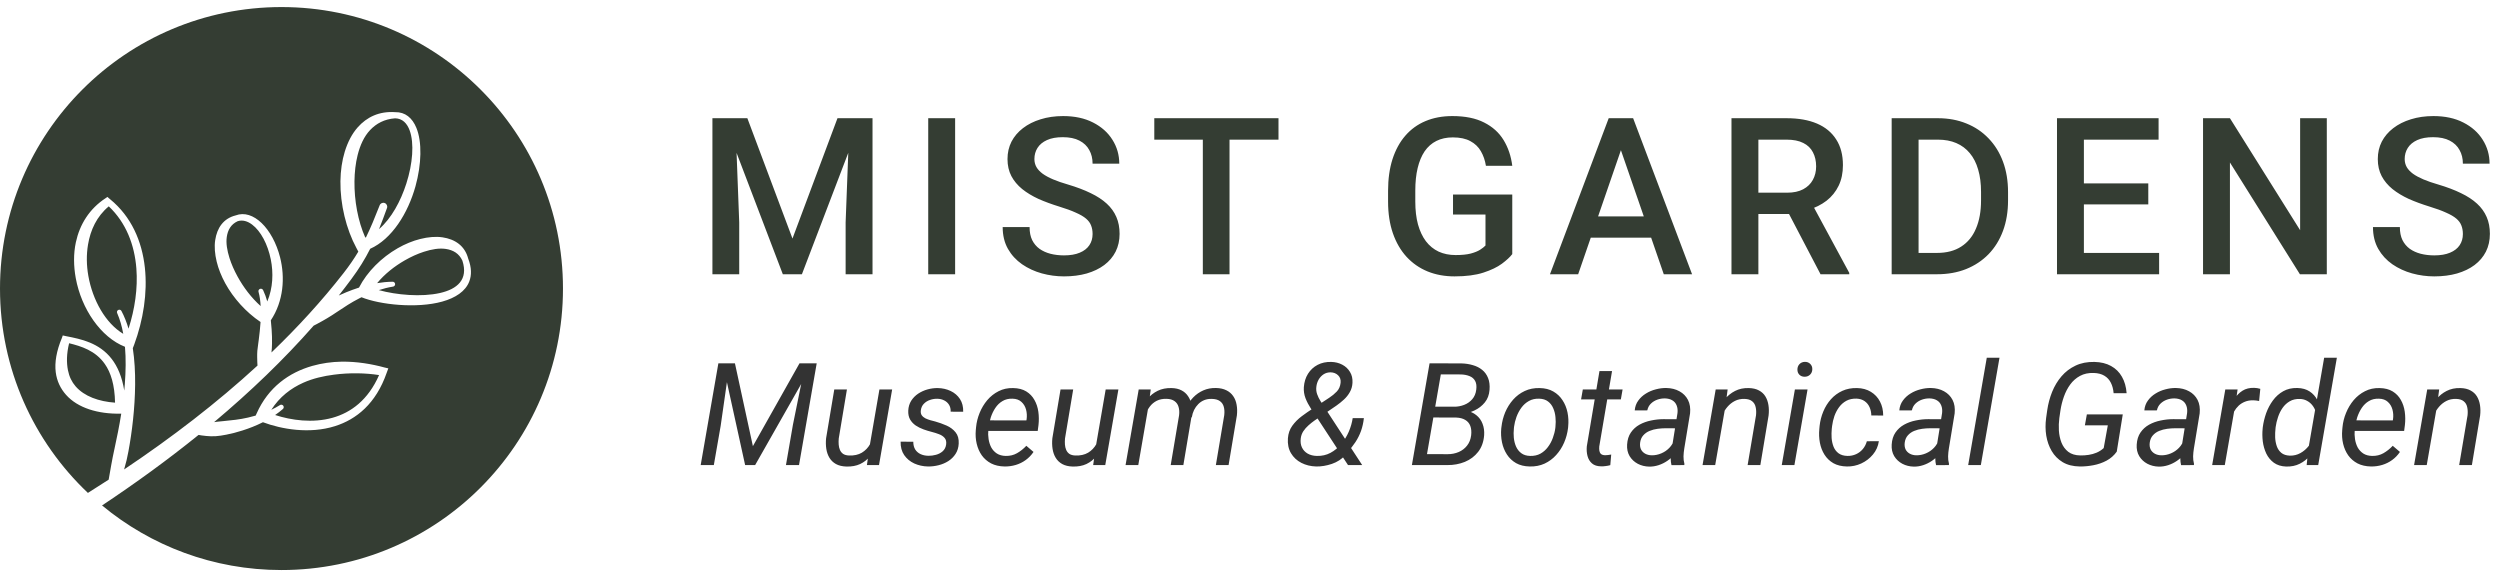 <svg width="262" height="60" viewBox="0 0 262 60" fill="none" xmlns="http://www.w3.org/2000/svg">
<path fill-rule="evenodd" clip-rule="evenodd" d="M29.5 59.74C45.792 59.74 59 46.533 59 30.241C59 13.948 45.792 0.74 29.5 0.74C13.208 0.74 0 13.948 0 30.241C0 38.674 3.539 46.281 9.212 51.657C9.943 51.199 10.668 50.736 11.388 50.267C11.46 49.863 11.546 49.373 11.643 48.816C11.694 48.531 11.748 48.23 11.812 47.915C11.861 47.662 11.917 47.402 11.976 47.132L12.001 47.019C12.244 45.908 12.499 44.66 12.707 43.352H12.619C10.29 43.395 8.155 42.766 6.921 41.377C6.358 40.744 5.959 39.953 5.841 39.004C5.716 37.989 5.91 36.793 6.489 35.41L6.579 35.154L6.972 35.24C8.475 35.532 10.399 35.921 11.709 37.62C12.312 38.401 12.786 39.464 13.022 40.931C13.044 40.706 13.063 40.48 13.081 40.254C13.182 38.923 13.206 37.594 13.097 36.344C10.563 35.345 8.53 32.38 7.939 29.145C7.711 27.893 7.69 26.6 7.951 25.389C8.347 23.541 9.358 21.881 11.073 20.766L11.252 20.638L11.535 20.876C13.762 22.694 14.88 25.269 15.183 28.056C15.469 30.706 15.009 33.548 14.066 36.108L13.918 36.491C14.103 37.708 14.174 39.001 14.162 40.301C14.14 42.777 13.837 45.276 13.457 47.314C13.399 47.633 13.335 47.94 13.266 48.233C13.189 48.553 13.107 48.857 13.023 49.141L13.005 49.2C18.021 45.84 22.74 42.217 26.985 38.314C26.974 38.156 26.956 37.849 26.952 37.428C26.95 37.228 26.95 37.007 26.969 36.764C26.987 36.55 27.019 36.324 27.053 36.087L27.053 36.086L27.053 36.086L27.053 36.086L27.053 36.086L27.053 36.086L27.053 36.086L27.053 36.085L27.053 36.085L27.053 36.085L27.053 36.084L27.053 36.084L27.053 36.084C27.075 35.932 27.097 35.775 27.117 35.614C27.19 35.024 27.266 34.39 27.306 33.746C25.767 32.711 24.46 31.246 23.609 29.694C23.194 28.938 22.887 28.161 22.707 27.416C22.514 26.613 22.45 25.846 22.552 25.172C22.744 23.877 23.42 22.894 24.697 22.574C25.604 22.228 26.57 22.565 27.412 23.37C28.258 24.178 28.973 25.477 29.353 26.969C29.886 29.074 29.725 31.545 28.382 33.57C28.418 33.884 28.446 34.2 28.466 34.512C28.502 35.032 28.519 35.538 28.507 36.009C28.499 36.341 28.488 36.653 28.451 36.937C31.204 34.294 33.737 31.525 36 28.625C36.608 27.847 37.108 27.119 37.552 26.37L37.354 25.994C36.283 24.012 35.645 21.421 35.677 18.988C35.692 17.893 35.842 16.83 36.137 15.875C36.443 14.893 36.888 14.017 37.494 13.337C38.443 12.27 39.737 11.64 41.41 11.754C42.475 11.731 43.211 12.362 43.637 13.399C44.242 14.866 44.182 17.217 43.544 19.517C42.756 22.352 41.067 25.061 38.796 26.072C38.252 27.152 37.634 28.152 36.821 29.249C36.392 29.827 35.953 30.401 35.504 30.97C35.756 30.853 36.017 30.739 36.286 30.628C36.715 30.452 37.163 30.286 37.624 30.14C38.481 28.468 39.989 26.984 41.669 26.02C42.442 25.576 43.251 25.243 44.035 25.047C44.862 24.839 45.663 24.768 46.373 24.872C47.69 25.067 48.714 25.76 49.066 27.098C49.435 28.052 49.429 28.844 49.182 29.492C48.787 30.534 47.724 31.223 46.345 31.607C43.674 32.352 39.803 31.932 37.888 31.152L37.887 31.151C37.806 31.191 37.725 31.231 37.645 31.272C36.808 31.696 36.059 32.196 35.394 32.641L35.394 32.641C35.181 32.783 34.977 32.92 34.781 33.046C34.431 33.273 34.106 33.458 33.827 33.617L33.813 33.625C33.331 33.898 32.993 34.069 32.87 34.131C29.743 37.688 26.233 41.056 22.438 44.239C22.555 44.222 22.678 44.206 22.806 44.192C23.012 44.169 23.229 44.148 23.455 44.127C24.229 44.053 25.104 43.969 25.997 43.761C26.262 43.7 26.528 43.631 26.793 43.554L26.896 43.331C28.112 40.589 30.283 39.045 32.728 38.347C33.724 38.064 34.764 37.92 35.797 37.903C37.396 37.879 38.964 38.147 40.323 38.519L40.696 38.605L40.529 39.058C39.397 42.322 37.336 43.954 35.112 44.658C32.433 45.506 29.489 44.976 27.555 44.249C26.849 44.606 26.118 44.89 25.405 45.117C24.823 45.302 24.26 45.45 23.729 45.551C23.322 45.629 22.939 45.695 22.587 45.715C22.222 45.734 21.898 45.715 21.623 45.691C21.247 45.657 20.969 45.611 20.809 45.579C17.604 48.169 14.214 50.632 10.695 52.971C15.8 57.199 22.353 59.74 29.5 59.74ZM13.47 34.442C14.131 32.397 14.454 30.214 14.292 28.138C14.099 25.668 13.223 23.352 11.4 21.625C10.131 22.68 9.48 24.109 9.225 25.63C9.046 26.697 9.064 27.815 9.257 28.908C9.705 31.451 11.056 33.873 12.918 34.987C12.777 34.209 12.569 33.478 12.28 32.814C12.22 32.691 12.272 32.541 12.396 32.481C12.521 32.421 12.671 32.474 12.731 32.597C13.029 33.162 13.273 33.781 13.47 34.442ZM27.583 30.424C27.753 30.783 27.894 31.178 28.011 31.595C28.611 30.175 28.662 28.595 28.38 27.19C28.06 25.597 27.326 24.214 26.422 23.536C25.945 23.179 25.427 23.018 24.908 23.182C24.197 23.508 23.871 24.107 23.766 24.835C23.673 25.488 23.798 26.239 24.051 27.044C24.251 27.676 24.539 28.333 24.899 28.987C25.508 30.094 26.325 31.191 27.317 32.076C27.288 31.555 27.223 31.058 27.098 30.605C27.049 30.473 27.117 30.323 27.25 30.272C27.384 30.224 27.532 30.291 27.583 30.424ZM29.632 42.876C29.377 43.097 29.109 43.303 28.832 43.494C30.523 44.044 32.758 44.367 34.852 43.782C36.782 43.241 38.581 41.922 39.728 39.307C38.279 39.082 36.634 39.054 35.011 39.264C33.909 39.406 32.812 39.653 31.797 40.104C30.48 40.69 29.298 41.592 28.433 42.947C28.739 42.803 29.036 42.642 29.323 42.461C29.437 42.376 29.6 42.401 29.684 42.515C29.77 42.629 29.746 42.79 29.632 42.876ZM39.696 30.404C41.55 30.914 44.161 31.148 46.116 30.706C47.894 30.302 49.111 29.312 48.458 27.315C48.11 26.557 47.481 26.203 46.726 26.089C46.038 25.984 45.248 26.117 44.417 26.387C43.752 26.6 43.071 26.911 42.403 27.296C41.333 27.912 40.305 28.722 39.524 29.673C40.055 29.584 40.593 29.532 41.13 29.526C41.272 29.514 41.398 29.619 41.409 29.761C41.42 29.904 41.315 30.029 41.173 30.04C40.672 30.12 40.178 30.246 39.696 30.404ZM40.555 21.807C40.263 22.617 39.992 23.343 39.72 24.013C41.021 22.888 41.996 21.075 42.586 19.231C43.248 17.161 43.426 15.029 42.934 13.672C42.658 12.918 42.174 12.416 41.41 12.399C40.283 12.48 39.437 12.944 38.788 13.629C38.15 14.303 37.741 15.216 37.479 16.253C37.264 17.107 37.161 18.041 37.148 19.007C37.126 21.019 37.508 23.158 38.281 24.897L38.321 24.881L38.36 24.865C38.836 23.89 39.281 22.816 39.788 21.518C39.867 21.305 40.104 21.198 40.316 21.277C40.529 21.358 40.636 21.595 40.555 21.807ZM7.243 35.971C6.97 37.078 6.966 38.01 7.121 38.8C7.254 39.474 7.526 40.033 7.926 40.492C8.84 41.54 10.352 42.077 12.057 42.199C12.023 40.329 11.615 39.047 10.988 38.15C10 36.735 8.503 36.284 7.243 35.971Z" fill="#343D33"/>
<g clip-path="url(#clip0_1206_1867)">
<path d="M75.808 12.389H78.323L83.051 25.001L87.768 12.389H90.284L84.04 28.741H82.04L75.808 12.389ZM74.662 12.389H77.054L77.47 23.305V28.741H74.662V12.389ZM89.037 12.389H91.44V28.741H88.622V23.305L89.037 12.389ZM100.097 12.389V28.741H97.278V12.389H100.097ZM114.503 24.529C114.503 24.192 114.451 23.893 114.346 23.631C114.249 23.369 114.073 23.129 113.818 22.912C113.564 22.695 113.204 22.485 112.74 22.283C112.283 22.073 111.699 21.86 110.988 21.643C110.21 21.403 109.491 21.137 108.832 20.846C108.181 20.546 107.612 20.202 107.125 19.812C106.638 19.415 106.26 18.962 105.991 18.453C105.721 17.937 105.586 17.342 105.586 16.668C105.586 16.001 105.725 15.395 106.002 14.848C106.286 14.302 106.687 13.83 107.204 13.433C107.728 13.029 108.345 12.718 109.057 12.501C109.768 12.277 110.554 12.164 111.415 12.164C112.628 12.164 113.672 12.389 114.548 12.838C115.432 13.287 116.109 13.89 116.581 14.646C117.06 15.402 117.3 16.237 117.3 17.151H114.503C114.503 16.612 114.387 16.136 114.155 15.724C113.931 15.305 113.586 14.976 113.122 14.736C112.665 14.496 112.085 14.377 111.381 14.377C110.715 14.377 110.161 14.478 109.719 14.68C109.277 14.882 108.948 15.155 108.731 15.5C108.514 15.844 108.405 16.233 108.405 16.668C108.405 16.975 108.476 17.256 108.619 17.51C108.761 17.757 108.978 17.989 109.27 18.206C109.562 18.416 109.929 18.614 110.371 18.802C110.812 18.989 111.333 19.168 111.932 19.341C112.837 19.61 113.627 19.91 114.301 20.239C114.975 20.561 115.537 20.928 115.986 21.34C116.435 21.751 116.772 22.219 116.996 22.743C117.221 23.26 117.333 23.848 117.333 24.507C117.333 25.195 117.195 25.817 116.918 26.371C116.641 26.917 116.244 27.385 115.727 27.775C115.218 28.157 114.604 28.452 113.886 28.662C113.174 28.864 112.381 28.965 111.505 28.965C110.719 28.965 109.944 28.86 109.18 28.651C108.424 28.441 107.735 28.123 107.114 27.696C106.492 27.262 105.998 26.723 105.631 26.079C105.264 25.427 105.081 24.668 105.081 23.799H107.9C107.9 24.331 107.99 24.784 108.169 25.158C108.357 25.532 108.615 25.839 108.944 26.079C109.274 26.311 109.656 26.483 110.09 26.596C110.531 26.708 111.003 26.764 111.505 26.764C112.164 26.764 112.714 26.67 113.156 26.483C113.605 26.296 113.942 26.034 114.166 25.697C114.391 25.36 114.503 24.971 114.503 24.529ZM128.854 12.389V28.741H126.057V12.389H128.854ZM133.986 12.389V14.635H120.97V12.389H133.986ZM158.486 20.385V26.629C158.254 26.936 157.891 27.273 157.397 27.64C156.91 27.999 156.263 28.31 155.454 28.572C154.646 28.834 153.639 28.965 152.433 28.965C151.407 28.965 150.468 28.793 149.614 28.448C148.761 28.097 148.023 27.584 147.402 26.91C146.788 26.236 146.312 25.416 145.976 24.45C145.639 23.477 145.47 22.369 145.47 21.126V19.992C145.47 18.757 145.624 17.656 145.931 16.69C146.245 15.717 146.694 14.893 147.278 14.22C147.862 13.546 148.566 13.037 149.39 12.692C150.221 12.34 151.16 12.164 152.208 12.164C153.549 12.164 154.657 12.389 155.533 12.838C156.416 13.28 157.097 13.894 157.577 14.68C158.056 15.466 158.359 16.364 158.486 17.375H155.724C155.634 16.806 155.458 16.297 155.196 15.848C154.941 15.399 154.574 15.047 154.095 14.792C153.624 14.53 153.01 14.399 152.253 14.399C151.602 14.399 151.029 14.523 150.535 14.77C150.041 15.017 149.629 15.38 149.3 15.859C148.978 16.338 148.735 16.922 148.57 17.611C148.405 18.3 148.323 19.086 148.323 19.97V21.126C148.323 22.025 148.416 22.822 148.604 23.518C148.798 24.215 149.075 24.802 149.435 25.282C149.801 25.761 150.247 26.124 150.771 26.371C151.295 26.61 151.887 26.73 152.545 26.73C153.189 26.73 153.717 26.678 154.129 26.573C154.541 26.461 154.866 26.33 155.106 26.18C155.353 26.023 155.544 25.873 155.679 25.731V22.485H152.276V20.385H158.486ZM170.276 14.568L165.391 28.741H162.437L168.592 12.389H170.478L170.276 14.568ZM174.364 28.741L169.467 14.568L169.254 12.389H171.152L177.329 28.741H174.364ZM174.128 22.676V24.911H165.234V22.676H174.128ZM181.459 12.389H187.243C188.486 12.389 189.545 12.576 190.421 12.95C191.297 13.325 191.967 13.879 192.432 14.613C192.903 15.339 193.139 16.237 193.139 17.308C193.139 18.124 192.989 18.843 192.69 19.464C192.39 20.085 191.967 20.61 191.421 21.036C190.874 21.456 190.223 21.781 189.467 22.013L188.613 22.429H183.413L183.391 20.194H187.288C187.962 20.194 188.523 20.074 188.973 19.835C189.422 19.595 189.759 19.269 189.983 18.858C190.215 18.438 190.331 17.967 190.331 17.443C190.331 16.874 190.219 16.38 189.995 15.96C189.777 15.533 189.44 15.208 188.984 14.983C188.527 14.751 187.947 14.635 187.243 14.635H184.278V28.741H181.459V12.389ZM190.792 28.741L186.951 21.396L189.905 21.384L193.802 28.595V28.741H190.792ZM202.997 28.741H199.504L199.527 26.506H202.997C204.008 26.506 204.854 26.285 205.535 25.843C206.224 25.401 206.741 24.769 207.085 23.945C207.437 23.122 207.613 22.141 207.613 21.003V20.116C207.613 19.232 207.512 18.45 207.31 17.768C207.115 17.087 206.823 16.514 206.434 16.05C206.052 15.586 205.58 15.234 205.019 14.994C204.465 14.755 203.824 14.635 203.098 14.635H199.437V12.389H203.098C204.184 12.389 205.176 12.572 206.074 12.939C206.973 13.299 207.748 13.819 208.399 14.5C209.058 15.182 209.563 15.998 209.915 16.948C210.267 17.899 210.443 18.962 210.443 20.138V21.003C210.443 22.178 210.267 23.241 209.915 24.192C209.563 25.143 209.058 25.959 208.399 26.64C207.74 27.314 206.954 27.835 206.041 28.201C205.135 28.561 204.12 28.741 202.997 28.741ZM201.066 12.389V28.741H198.247V12.389H201.066ZM226.276 26.506V28.741H217.595V26.506H226.276ZM218.392 12.389V28.741H215.573V12.389H218.392ZM225.141 19.217V21.418H217.595V19.217H225.141ZM226.22 12.389V14.635H217.595V12.389H226.22ZM243.849 12.389V28.741H241.03L233.697 17.027V28.741H230.878V12.389H233.697L241.053 24.125V12.389H243.849ZM258.11 24.529C258.11 24.192 258.057 23.893 257.952 23.631C257.855 23.369 257.679 23.129 257.425 22.912C257.17 22.695 256.811 22.485 256.346 22.283C255.89 22.073 255.306 21.86 254.594 21.643C253.816 21.403 253.097 21.137 252.438 20.846C251.787 20.546 251.218 20.202 250.731 19.812C250.245 19.415 249.866 18.962 249.597 18.453C249.327 17.937 249.193 17.342 249.193 16.668C249.193 16.001 249.331 15.395 249.608 14.848C249.893 14.302 250.293 13.83 250.81 13.433C251.334 13.029 251.952 12.718 252.663 12.501C253.374 12.277 254.16 12.164 255.021 12.164C256.234 12.164 257.279 12.389 258.154 12.838C259.038 13.287 259.716 13.89 260.187 14.646C260.666 15.402 260.906 16.237 260.906 17.151H258.11C258.11 16.612 257.994 16.136 257.761 15.724C257.537 15.305 257.192 14.976 256.728 14.736C256.272 14.496 255.691 14.377 254.988 14.377C254.321 14.377 253.767 14.478 253.325 14.68C252.884 14.882 252.554 15.155 252.337 15.5C252.12 15.844 252.011 16.233 252.011 16.668C252.011 16.975 252.083 17.256 252.225 17.51C252.367 17.757 252.584 17.989 252.876 18.206C253.168 18.416 253.535 18.614 253.977 18.802C254.418 18.989 254.939 19.168 255.538 19.341C256.444 19.61 257.234 19.91 257.907 20.239C258.581 20.561 259.143 20.928 259.592 21.34C260.041 21.751 260.378 22.219 260.603 22.743C260.827 23.26 260.94 23.848 260.94 24.507C260.94 25.195 260.801 25.817 260.524 26.371C260.247 26.917 259.85 27.385 259.334 27.775C258.825 28.157 258.211 28.452 257.492 28.662C256.781 28.864 255.987 28.965 255.111 28.965C254.325 28.965 253.55 28.86 252.786 28.651C252.03 28.441 251.341 28.123 250.72 27.696C250.099 27.262 249.604 26.723 249.238 26.079C248.871 25.427 248.687 24.668 248.687 23.799H251.506C251.506 24.331 251.596 24.784 251.776 25.158C251.963 25.532 252.221 25.839 252.55 26.079C252.88 26.311 253.262 26.483 253.696 26.596C254.138 26.708 254.609 26.764 255.111 26.764C255.77 26.764 256.32 26.67 256.762 26.483C257.211 26.296 257.548 26.034 257.773 25.697C257.997 25.36 258.11 24.971 258.11 24.529Z" fill="#343D33"/>
<path d="M75.747 38.076H77.021L78.903 46.756L83.789 38.076H85.195L79.138 48.74H78.09L75.747 38.076ZM75.285 38.076H76.464L75.527 44.624L74.809 48.74H73.432L75.285 38.076ZM84.404 38.076H85.59L83.737 48.74H82.368L83.1 44.507L84.404 38.076ZM91.124 46.836L92.164 40.816H93.497L92.12 48.74H90.853L91.124 46.836ZM91.622 45.239L92.164 45.218C92.1 45.716 91.988 46.189 91.827 46.638C91.666 47.083 91.446 47.478 91.168 47.825C90.894 48.167 90.552 48.435 90.142 48.631C89.737 48.821 89.256 48.909 88.699 48.894C88.265 48.88 87.901 48.792 87.608 48.631C87.32 48.469 87.093 48.252 86.927 47.979C86.761 47.705 86.651 47.393 86.597 47.041C86.544 46.69 86.536 46.319 86.575 45.928L87.432 40.816H88.758L87.901 45.95C87.881 46.165 87.879 46.377 87.894 46.587C87.908 46.792 87.952 46.98 88.025 47.151C88.099 47.322 88.211 47.461 88.362 47.569C88.519 47.671 88.724 47.727 88.978 47.737C89.505 47.757 89.952 47.659 90.318 47.444C90.684 47.224 90.975 46.922 91.19 46.536C91.404 46.15 91.548 45.718 91.622 45.239ZM99.154 46.594C99.198 46.292 99.142 46.055 98.986 45.884C98.835 45.713 98.635 45.584 98.385 45.496C98.141 45.403 97.902 45.327 97.668 45.269C97.375 45.196 97.079 45.105 96.781 44.998C96.484 44.89 96.21 44.754 95.961 44.588C95.717 44.417 95.522 44.207 95.375 43.958C95.234 43.704 95.17 43.396 95.185 43.035C95.204 42.644 95.307 42.3 95.492 42.002C95.683 41.704 95.927 41.455 96.225 41.255C96.528 41.055 96.857 40.906 97.214 40.808C97.57 40.711 97.924 40.664 98.276 40.669C98.774 40.679 99.225 40.782 99.631 40.977C100.041 41.172 100.365 41.453 100.605 41.819C100.844 42.185 100.956 42.63 100.942 43.152L99.631 43.145C99.64 42.867 99.584 42.627 99.462 42.427C99.34 42.227 99.172 42.073 98.957 41.966C98.742 41.853 98.498 41.795 98.224 41.79C97.966 41.785 97.712 41.826 97.463 41.914C97.214 41.997 97.001 42.129 96.825 42.31C96.65 42.486 96.542 42.715 96.503 42.998C96.474 43.208 96.506 43.382 96.598 43.518C96.691 43.65 96.818 43.758 96.979 43.841C97.145 43.919 97.319 43.985 97.499 44.038C97.685 44.087 97.853 44.131 98.005 44.17C98.405 44.282 98.8 44.424 99.191 44.595C99.582 44.766 99.899 45.003 100.143 45.305C100.387 45.603 100.497 45.996 100.473 46.485C100.453 46.9 100.343 47.261 100.143 47.569C99.948 47.871 99.694 48.123 99.382 48.323C99.074 48.518 98.735 48.662 98.364 48.755C97.992 48.848 97.621 48.892 97.25 48.887C96.737 48.877 96.259 48.772 95.815 48.572C95.375 48.367 95.024 48.074 94.76 47.693C94.496 47.307 94.372 46.839 94.386 46.287L95.712 46.294C95.712 46.612 95.778 46.88 95.91 47.1C96.047 47.315 96.235 47.478 96.474 47.591C96.713 47.703 96.987 47.761 97.294 47.766C97.553 47.771 97.817 47.737 98.085 47.664C98.359 47.591 98.593 47.468 98.788 47.298C98.989 47.122 99.111 46.888 99.154 46.594ZM105.281 48.887C104.739 48.877 104.268 48.77 103.867 48.565C103.472 48.355 103.147 48.074 102.893 47.722C102.644 47.366 102.466 46.961 102.359 46.507C102.251 46.053 102.22 45.576 102.263 45.078L102.293 44.763C102.342 44.256 102.466 43.758 102.666 43.269C102.867 42.776 103.133 42.332 103.465 41.936C103.802 41.541 104.197 41.228 104.651 40.999C105.11 40.764 105.618 40.654 106.175 40.669C106.726 40.679 107.185 40.796 107.552 41.021C107.918 41.245 108.203 41.543 108.408 41.914C108.618 42.281 108.755 42.693 108.819 43.152C108.882 43.606 108.887 44.072 108.833 44.551L108.753 45.159H103.003L103.179 44.053L107.566 44.06L107.588 43.943C107.637 43.592 107.617 43.252 107.53 42.925C107.442 42.598 107.281 42.329 107.046 42.119C106.817 41.904 106.507 41.792 106.116 41.782C105.711 41.768 105.359 41.851 105.061 42.032C104.763 42.207 104.514 42.447 104.314 42.749C104.114 43.047 103.955 43.374 103.838 43.731C103.726 44.082 103.648 44.426 103.604 44.763L103.575 45.071C103.545 45.383 103.555 45.699 103.604 46.016C103.653 46.333 103.745 46.624 103.882 46.888C104.024 47.146 104.219 47.359 104.468 47.525C104.717 47.686 105.025 47.771 105.391 47.781C105.835 47.791 106.233 47.696 106.585 47.495C106.941 47.29 107.266 47.032 107.559 46.719L108.313 47.364C108.084 47.7 107.81 47.984 107.493 48.213C107.176 48.443 106.829 48.614 106.453 48.726C106.077 48.838 105.686 48.892 105.281 48.887ZM114.835 46.836L115.875 40.816H117.208L115.831 48.74H114.564L114.835 46.836ZM115.333 45.239L115.875 45.218C115.812 45.716 115.7 46.189 115.538 46.638C115.377 47.083 115.158 47.478 114.879 47.825C114.606 48.167 114.264 48.435 113.854 48.631C113.449 48.821 112.968 48.909 112.411 48.894C111.976 48.88 111.613 48.792 111.32 48.631C111.032 48.469 110.805 48.252 110.639 47.979C110.473 47.705 110.363 47.393 110.309 47.041C110.255 46.69 110.248 46.319 110.287 45.928L111.144 40.816H112.47L111.613 45.95C111.593 46.165 111.591 46.377 111.605 46.587C111.62 46.792 111.664 46.98 111.737 47.151C111.81 47.322 111.923 47.461 112.074 47.569C112.23 47.671 112.435 47.727 112.689 47.737C113.217 47.757 113.663 47.659 114.03 47.444C114.396 47.224 114.686 46.922 114.901 46.536C115.116 46.15 115.26 45.718 115.333 45.239ZM120.376 42.471L119.292 48.74H117.959L119.336 40.816H120.596L120.376 42.471ZM119.783 44.478L119.182 44.463C119.25 43.97 119.373 43.494 119.548 43.035C119.724 42.576 119.958 42.166 120.251 41.804C120.549 41.443 120.908 41.16 121.328 40.955C121.748 40.75 122.234 40.654 122.786 40.669C123.196 40.679 123.542 40.76 123.826 40.911C124.109 41.057 124.336 41.26 124.507 41.519C124.683 41.773 124.8 42.066 124.858 42.398C124.922 42.73 124.937 43.084 124.902 43.46L124.016 48.74H122.69L123.569 43.518C123.608 43.186 123.589 42.893 123.511 42.639C123.438 42.386 123.298 42.185 123.093 42.039C122.888 41.888 122.61 41.807 122.258 41.797C121.863 41.787 121.519 41.856 121.226 42.002C120.938 42.149 120.696 42.351 120.5 42.61C120.31 42.864 120.156 43.154 120.039 43.482C119.922 43.804 119.836 44.136 119.783 44.478ZM124.902 43.731L123.95 44.009C124.009 43.555 124.131 43.125 124.316 42.72C124.507 42.315 124.753 41.956 125.056 41.643C125.359 41.331 125.71 41.087 126.111 40.911C126.511 40.735 126.953 40.652 127.437 40.662C127.866 40.672 128.23 40.752 128.528 40.904C128.826 41.05 129.062 41.253 129.238 41.511C129.419 41.77 129.539 42.073 129.597 42.42C129.661 42.761 129.67 43.133 129.626 43.533L128.755 48.74H127.422L128.301 43.511C128.34 43.174 128.323 42.879 128.25 42.625C128.181 42.371 128.044 42.173 127.839 42.032C127.634 41.885 127.351 41.809 126.99 41.804C126.702 41.795 126.438 41.839 126.199 41.936C125.959 42.034 125.752 42.173 125.576 42.354C125.4 42.529 125.254 42.735 125.137 42.969C125.024 43.203 124.946 43.457 124.902 43.731ZM137.573 42.822L139.301 41.687C139.599 41.492 139.863 41.275 140.092 41.035C140.322 40.796 140.456 40.489 140.495 40.112C140.529 39.79 140.442 39.529 140.232 39.329C140.022 39.129 139.758 39.026 139.441 39.021C139.162 39.021 138.916 39.092 138.701 39.234C138.491 39.375 138.32 39.561 138.188 39.79C138.061 40.02 137.983 40.266 137.954 40.53C137.92 40.794 137.946 41.053 138.034 41.306C138.122 41.555 138.239 41.797 138.386 42.032C138.532 42.261 138.674 42.481 138.811 42.691L142.758 48.74H141.272L138.034 43.789C137.82 43.472 137.6 43.145 137.375 42.808C137.151 42.466 136.965 42.11 136.819 41.739C136.677 41.367 136.618 40.979 136.643 40.574C136.682 40.042 136.826 39.575 137.075 39.175C137.329 38.77 137.666 38.457 138.086 38.237C138.506 38.018 138.984 37.915 139.521 37.93C139.936 37.94 140.317 38.035 140.664 38.216C141.01 38.396 141.281 38.65 141.477 38.977C141.677 39.3 141.765 39.68 141.74 40.12C141.721 40.481 141.628 40.806 141.462 41.094C141.301 41.382 141.096 41.641 140.847 41.87C140.598 42.1 140.334 42.312 140.056 42.508L137.749 44.082C137.539 44.229 137.331 44.395 137.126 44.58C136.921 44.761 136.743 44.964 136.592 45.188C136.445 45.413 136.355 45.659 136.321 45.928C136.272 46.299 136.313 46.621 136.445 46.895C136.577 47.168 136.777 47.383 137.046 47.539C137.314 47.691 137.632 47.771 137.998 47.781C138.525 47.796 139.004 47.688 139.433 47.459C139.868 47.224 140.246 46.912 140.569 46.521C140.896 46.126 141.159 45.694 141.36 45.225C141.56 44.751 141.694 44.282 141.762 43.819H142.934C142.881 44.307 142.78 44.756 142.634 45.166C142.487 45.572 142.295 45.957 142.055 46.324C141.816 46.685 141.535 47.044 141.213 47.4C141.169 47.449 141.128 47.503 141.089 47.561C141.054 47.615 141.015 47.666 140.971 47.715C140.61 48.12 140.146 48.421 139.58 48.616C139.018 48.806 138.471 48.897 137.939 48.887C137.363 48.872 136.843 48.745 136.379 48.506C135.915 48.267 135.554 47.93 135.295 47.495C135.036 47.056 134.929 46.533 134.973 45.928C135.012 45.425 135.166 44.988 135.434 44.617C135.708 44.241 136.037 43.909 136.423 43.621C136.809 43.333 137.192 43.067 137.573 42.822ZM152.602 43.753H149.899L150.082 42.617L152.39 42.625C152.766 42.625 153.12 42.559 153.452 42.427C153.788 42.295 154.069 42.097 154.294 41.834C154.523 41.57 154.662 41.238 154.711 40.838C154.76 40.457 154.721 40.152 154.594 39.922C154.467 39.688 154.272 39.519 154.008 39.417C153.749 39.309 153.444 39.251 153.093 39.241L150.998 39.234L149.35 48.74H147.966L149.819 38.076L153.122 38.084C153.566 38.093 153.976 38.154 154.352 38.267C154.733 38.374 155.06 38.54 155.334 38.765C155.607 38.985 155.812 39.268 155.949 39.614C156.091 39.961 156.142 40.376 156.103 40.86C156.064 41.382 155.898 41.822 155.605 42.178C155.317 42.534 154.953 42.815 154.514 43.02C154.079 43.221 153.627 43.352 153.159 43.416L152.602 43.753ZM151.686 48.74H148.449L149.423 47.591L151.723 47.598C152.138 47.598 152.521 47.522 152.873 47.371C153.225 47.219 153.515 46.997 153.745 46.704C153.979 46.411 154.123 46.05 154.177 45.62C154.221 45.239 154.191 44.912 154.089 44.639C153.986 44.365 153.81 44.156 153.561 44.009C153.312 43.858 152.995 43.775 152.609 43.76L150.566 43.753L150.778 42.617L153.378 42.625L153.605 43.035C154.045 43.103 154.413 43.26 154.711 43.504C155.014 43.743 155.234 44.046 155.371 44.412C155.512 44.773 155.568 45.171 155.539 45.606C155.485 46.304 155.275 46.888 154.909 47.356C154.548 47.82 154.084 48.169 153.517 48.404C152.951 48.633 152.341 48.745 151.686 48.74ZM157.33 44.91L157.352 44.742C157.41 44.209 157.542 43.697 157.747 43.203C157.957 42.71 158.233 42.271 158.575 41.885C158.917 41.499 159.322 41.197 159.791 40.977C160.259 40.757 160.782 40.654 161.358 40.669C161.915 40.679 162.391 40.799 162.786 41.028C163.187 41.258 163.509 41.563 163.753 41.944C164.002 42.32 164.175 42.744 164.273 43.218C164.371 43.692 164.395 44.18 164.346 44.683L164.332 44.851C164.268 45.383 164.131 45.894 163.921 46.382C163.711 46.87 163.433 47.305 163.086 47.686C162.745 48.067 162.339 48.367 161.871 48.587C161.402 48.801 160.882 48.902 160.311 48.887C159.759 48.877 159.283 48.76 158.882 48.535C158.487 48.306 158.167 48.003 157.923 47.627C157.679 47.251 157.508 46.829 157.41 46.36C157.312 45.891 157.286 45.408 157.33 44.91ZM158.67 44.742L158.655 44.917C158.621 45.225 158.619 45.545 158.648 45.877C158.682 46.209 158.76 46.516 158.882 46.8C159.009 47.083 159.192 47.315 159.432 47.495C159.671 47.676 159.981 47.771 160.362 47.781C160.767 47.791 161.124 47.713 161.431 47.547C161.739 47.376 162 47.146 162.215 46.858C162.435 46.57 162.608 46.25 162.735 45.899C162.867 45.547 162.955 45.198 162.999 44.851L163.013 44.683C163.047 44.375 163.047 44.055 163.013 43.723C162.984 43.386 162.906 43.074 162.779 42.786C162.657 42.493 162.476 42.256 162.237 42.075C161.998 41.89 161.688 41.792 161.307 41.782C160.901 41.768 160.542 41.848 160.23 42.024C159.922 42.195 159.661 42.427 159.446 42.72C159.231 43.013 159.058 43.338 158.926 43.694C158.799 44.046 158.714 44.395 158.67 44.742ZM170.048 40.816L169.865 41.856H165.697L165.88 40.816H170.048ZM167.624 38.889H168.942L167.602 46.792C167.587 46.963 167.592 47.117 167.616 47.254C167.641 47.39 167.699 47.5 167.792 47.583C167.885 47.661 168.026 47.703 168.217 47.708C168.324 47.708 168.429 47.7 168.532 47.686C168.639 47.666 168.747 47.649 168.854 47.635L168.759 48.748C168.603 48.792 168.442 48.824 168.275 48.843C168.114 48.867 167.953 48.877 167.792 48.872C167.387 48.867 167.069 48.765 166.84 48.565C166.61 48.364 166.454 48.106 166.371 47.788C166.288 47.471 166.264 47.132 166.298 46.77L167.624 38.889ZM175.142 47.386L175.801 43.291C175.835 42.989 175.806 42.722 175.713 42.493C175.625 42.263 175.476 42.085 175.266 41.958C175.061 41.831 174.802 41.763 174.49 41.753C174.217 41.748 173.948 41.792 173.684 41.885C173.425 41.978 173.201 42.117 173.01 42.303C172.82 42.488 172.696 42.722 172.637 43.006L171.319 43.013C171.353 42.617 171.477 42.273 171.692 41.98C171.907 41.682 172.175 41.436 172.498 41.24C172.82 41.04 173.167 40.894 173.538 40.801C173.909 40.703 174.27 40.657 174.622 40.662C175.154 40.672 175.615 40.786 176.006 41.006C176.402 41.221 176.699 41.524 176.9 41.914C177.1 42.305 177.173 42.774 177.119 43.321L176.511 47.012C176.467 47.281 176.441 47.551 176.431 47.825C176.426 48.093 176.458 48.357 176.526 48.616L176.511 48.74L175.171 48.748C175.117 48.523 175.091 48.296 175.091 48.067C175.095 47.837 175.113 47.61 175.142 47.386ZM175.955 43.936L175.801 44.888L174.549 44.881C174.285 44.881 174.007 44.9 173.714 44.939C173.421 44.978 173.142 45.051 172.879 45.159C172.615 45.266 172.393 45.423 172.212 45.628C172.031 45.828 171.922 46.089 171.883 46.411C171.853 46.675 171.885 46.904 171.978 47.1C172.075 47.29 172.222 47.439 172.417 47.547C172.613 47.654 172.84 47.71 173.098 47.715C173.435 47.72 173.767 47.654 174.094 47.517C174.422 47.381 174.707 47.185 174.951 46.931C175.196 46.678 175.364 46.385 175.457 46.053L175.94 46.704C175.847 47.027 175.696 47.325 175.486 47.598C175.276 47.867 175.027 48.098 174.739 48.294C174.456 48.489 174.151 48.64 173.823 48.748C173.496 48.855 173.169 48.907 172.842 48.902C172.398 48.892 171.995 48.792 171.633 48.601C171.277 48.411 170.994 48.145 170.784 47.803C170.579 47.456 170.491 47.053 170.52 46.594C170.55 46.092 170.681 45.669 170.916 45.327C171.15 44.986 171.45 44.712 171.817 44.507C172.188 44.302 172.593 44.156 173.032 44.068C173.472 43.975 173.906 43.928 174.336 43.928L175.955 43.936ZM180.822 42.588L179.752 48.74H178.427L179.804 40.816H181.056L180.822 42.588ZM180.206 44.478L179.664 44.463C179.733 43.989 179.857 43.526 180.038 43.072C180.223 42.612 180.465 42.2 180.763 41.834C181.066 41.468 181.425 41.179 181.84 40.969C182.26 40.755 182.738 40.654 183.275 40.669C183.7 40.679 184.054 40.762 184.337 40.918C184.625 41.07 184.85 41.277 185.011 41.541C185.172 41.804 185.28 42.11 185.333 42.456C185.387 42.798 185.392 43.162 185.348 43.548L184.484 48.74H183.151L184.03 43.526C184.064 43.208 184.052 42.923 183.993 42.669C183.939 42.41 183.817 42.205 183.627 42.053C183.441 41.897 183.173 41.814 182.821 41.804C182.45 41.795 182.116 41.865 181.818 42.017C181.52 42.168 181.259 42.376 181.034 42.639C180.814 42.898 180.634 43.189 180.492 43.511C180.355 43.828 180.26 44.151 180.206 44.478ZM189.431 40.816L188.054 48.74H186.728L188.105 40.816H189.431ZM188.369 38.736C188.369 38.506 188.44 38.316 188.581 38.164C188.728 38.008 188.916 37.928 189.145 37.923C189.375 37.918 189.563 37.989 189.709 38.135C189.861 38.282 189.934 38.467 189.929 38.692C189.929 38.916 189.853 39.104 189.702 39.256C189.556 39.402 189.37 39.478 189.145 39.483C188.921 39.487 188.735 39.422 188.589 39.285C188.442 39.143 188.369 38.96 188.369 38.736ZM193.617 47.781C193.939 47.786 194.239 47.725 194.518 47.598C194.796 47.471 195.033 47.29 195.228 47.056C195.423 46.822 195.562 46.55 195.646 46.243L196.905 46.236C196.827 46.768 196.62 47.234 196.283 47.635C195.951 48.035 195.543 48.347 195.06 48.572C194.581 48.792 194.081 48.897 193.558 48.887C193.001 48.877 192.528 48.763 192.137 48.543C191.751 48.318 191.441 48.02 191.207 47.649C190.973 47.278 190.812 46.861 190.724 46.397C190.636 45.928 190.616 45.447 190.665 44.954L190.694 44.639C190.753 44.107 190.882 43.601 191.083 43.123C191.283 42.639 191.549 42.212 191.881 41.841C192.218 41.465 192.616 41.172 193.075 40.962C193.534 40.752 194.049 40.654 194.62 40.669C195.177 40.679 195.66 40.811 196.07 41.065C196.48 41.314 196.798 41.653 197.022 42.083C197.247 42.513 197.359 43.001 197.359 43.548L196.114 43.54C196.109 43.228 196.048 42.94 195.931 42.676C195.814 42.412 195.641 42.2 195.411 42.039C195.182 41.878 194.898 41.79 194.562 41.775C194.156 41.765 193.802 41.841 193.5 42.002C193.202 42.163 192.948 42.386 192.738 42.669C192.533 42.947 192.369 43.257 192.247 43.599C192.13 43.941 192.049 44.287 192.005 44.639L191.969 44.947C191.939 45.259 191.935 45.579 191.954 45.906C191.979 46.233 192.047 46.538 192.159 46.822C192.271 47.1 192.445 47.327 192.679 47.503C192.914 47.678 193.226 47.771 193.617 47.781ZM202.871 47.386L203.53 43.291C203.564 42.989 203.535 42.722 203.442 42.493C203.354 42.263 203.205 42.085 202.995 41.958C202.79 41.831 202.531 41.763 202.219 41.753C201.945 41.748 201.677 41.792 201.413 41.885C201.154 41.978 200.93 42.117 200.739 42.303C200.549 42.488 200.424 42.722 200.366 43.006L199.047 43.013C199.082 42.617 199.206 42.273 199.421 41.98C199.636 41.682 199.904 41.436 200.227 41.24C200.549 41.04 200.896 40.894 201.267 40.801C201.638 40.703 201.999 40.657 202.351 40.662C202.883 40.672 203.344 40.786 203.735 41.006C204.13 41.221 204.428 41.524 204.629 41.914C204.829 42.305 204.902 42.774 204.848 43.321L204.24 47.012C204.196 47.281 204.17 47.551 204.16 47.825C204.155 48.093 204.187 48.357 204.255 48.616L204.24 48.74L202.9 48.748C202.846 48.523 202.819 48.296 202.819 48.067C202.824 47.837 202.841 47.61 202.871 47.386ZM203.684 43.936L203.53 44.888L202.277 44.881C202.014 44.881 201.735 44.9 201.442 44.939C201.15 44.978 200.871 45.051 200.608 45.159C200.344 45.266 200.122 45.423 199.941 45.628C199.76 45.828 199.65 46.089 199.611 46.411C199.582 46.675 199.614 46.904 199.707 47.1C199.804 47.29 199.951 47.439 200.146 47.547C200.341 47.654 200.568 47.71 200.827 47.715C201.164 47.72 201.496 47.654 201.823 47.517C202.15 47.381 202.436 47.185 202.68 46.931C202.924 46.678 203.093 46.385 203.186 46.053L203.669 46.704C203.576 47.027 203.425 47.325 203.215 47.598C203.005 47.867 202.756 48.098 202.468 48.294C202.185 48.489 201.879 48.64 201.552 48.748C201.225 48.855 200.898 48.907 200.571 48.902C200.127 48.892 199.724 48.792 199.362 48.601C199.006 48.411 198.723 48.145 198.513 47.803C198.308 47.456 198.22 47.053 198.249 46.594C198.278 46.092 198.41 45.669 198.645 45.327C198.879 44.986 199.179 44.712 199.546 44.507C199.917 44.302 200.322 44.156 200.761 44.068C201.201 43.975 201.635 43.928 202.065 43.928L203.684 43.936ZM209.547 37.49L207.591 48.74H206.265L208.214 37.49H209.547ZM222.466 43.43L221.836 47.334C221.548 47.735 221.189 48.05 220.76 48.279C220.335 48.504 219.878 48.662 219.39 48.755C218.902 48.848 218.426 48.892 217.962 48.887C217.254 48.877 216.656 48.726 216.167 48.433C215.684 48.14 215.301 47.752 215.017 47.268C214.734 46.785 214.544 46.245 214.446 45.65C214.353 45.054 214.349 44.444 214.432 43.819L214.549 42.991C214.646 42.322 214.817 41.682 215.061 41.072C215.31 40.457 215.638 39.912 216.043 39.439C216.453 38.96 216.944 38.587 217.515 38.318C218.086 38.045 218.746 37.915 219.493 37.93C220.171 37.945 220.752 38.086 221.236 38.355C221.724 38.623 222.105 38.999 222.378 39.483C222.657 39.966 222.82 40.54 222.869 41.204H221.507C221.473 40.784 221.375 40.418 221.214 40.105C221.058 39.793 220.83 39.549 220.533 39.373C220.24 39.197 219.873 39.102 219.434 39.087C218.877 39.068 218.394 39.17 217.984 39.395C217.579 39.614 217.237 39.915 216.958 40.296C216.685 40.672 216.465 41.094 216.299 41.563C216.133 42.027 216.014 42.498 215.94 42.976L215.816 43.826C215.762 44.241 215.747 44.675 215.772 45.13C215.801 45.579 215.892 45.999 216.043 46.389C216.199 46.78 216.436 47.1 216.753 47.349C217.071 47.593 217.491 47.72 218.013 47.73C218.311 47.735 218.604 47.715 218.892 47.671C219.185 47.627 219.463 47.549 219.727 47.437C219.991 47.325 220.237 47.166 220.467 46.961L220.899 44.573H218.496L218.702 43.43H222.466ZM228.549 47.386L229.208 43.291C229.242 42.989 229.213 42.722 229.12 42.493C229.032 42.263 228.883 42.085 228.673 41.958C228.468 41.831 228.209 41.763 227.897 41.753C227.624 41.748 227.355 41.792 227.091 41.885C226.833 41.978 226.608 42.117 226.417 42.303C226.227 42.488 226.103 42.722 226.044 43.006L224.726 43.013C224.76 42.617 224.884 42.273 225.099 41.98C225.314 41.682 225.583 41.436 225.905 41.24C226.227 41.04 226.574 40.894 226.945 40.801C227.316 40.703 227.677 40.657 228.029 40.662C228.561 40.672 229.022 40.786 229.413 41.006C229.809 41.221 230.106 41.524 230.307 41.914C230.507 42.305 230.58 42.774 230.526 43.321L229.918 47.012C229.875 47.281 229.848 47.551 229.838 47.825C229.833 48.093 229.865 48.357 229.933 48.616L229.918 48.74L228.578 48.748C228.524 48.523 228.498 48.296 228.498 48.067C228.502 47.837 228.52 47.61 228.549 47.386ZM229.362 43.936L229.208 44.888L227.956 44.881C227.692 44.881 227.414 44.9 227.121 44.939C226.828 44.978 226.549 45.051 226.286 45.159C226.022 45.266 225.8 45.423 225.619 45.628C225.438 45.828 225.329 46.089 225.29 46.411C225.26 46.675 225.292 46.904 225.385 47.1C225.482 47.29 225.629 47.439 225.824 47.547C226.02 47.654 226.247 47.71 226.505 47.715C226.842 47.72 227.174 47.654 227.501 47.517C227.829 47.381 228.114 47.185 228.358 46.931C228.603 46.678 228.771 46.385 228.864 46.053L229.347 46.704C229.254 47.027 229.103 47.325 228.893 47.598C228.683 47.867 228.434 48.098 228.146 48.294C227.863 48.489 227.558 48.64 227.23 48.748C226.903 48.855 226.576 48.907 226.249 48.902C225.805 48.892 225.402 48.792 225.041 48.601C224.684 48.411 224.401 48.145 224.191 47.803C223.986 47.456 223.898 47.053 223.927 46.594C223.957 46.092 224.088 45.669 224.323 45.327C224.557 44.986 224.857 44.712 225.224 44.507C225.595 44.302 226 44.156 226.439 44.068C226.879 43.975 227.313 43.928 227.743 43.928L229.362 43.936ZM234.309 42.119L233.159 48.74H231.834L233.211 40.816H234.5L234.309 42.119ZM236.88 40.75L236.755 42.024C236.653 42.005 236.548 41.987 236.441 41.973C236.338 41.958 236.235 41.951 236.133 41.951C235.816 41.946 235.53 41.995 235.276 42.097C235.027 42.195 234.805 42.334 234.609 42.515C234.419 42.696 234.255 42.908 234.119 43.152C233.987 43.396 233.882 43.66 233.804 43.943L233.386 44.163C233.44 43.767 233.528 43.362 233.65 42.947C233.777 42.532 233.95 42.149 234.17 41.797C234.395 41.446 234.675 41.162 235.012 40.947C235.354 40.733 235.764 40.633 236.243 40.647C236.35 40.647 236.455 40.657 236.558 40.676C236.665 40.696 236.773 40.721 236.88 40.75ZM241.901 47.122L243.571 37.49H244.904L242.948 48.74H241.739L241.901 47.122ZM237.125 44.925L237.14 44.771C237.203 44.282 237.321 43.794 237.491 43.306C237.667 42.818 237.904 42.371 238.202 41.966C238.5 41.56 238.861 41.238 239.286 40.999C239.711 40.76 240.206 40.647 240.773 40.662C241.28 40.676 241.705 40.796 242.047 41.021C242.389 41.245 242.657 41.543 242.853 41.914C243.053 42.281 243.187 42.683 243.256 43.123C243.329 43.562 243.351 44.004 243.321 44.449L243.241 45.122C243.158 45.596 243.021 46.06 242.831 46.514C242.64 46.968 242.394 47.378 242.091 47.744C241.793 48.106 241.434 48.391 241.014 48.601C240.599 48.811 240.123 48.909 239.586 48.894C239.069 48.875 238.639 48.74 238.297 48.492C237.96 48.242 237.696 47.923 237.506 47.532C237.321 47.136 237.198 46.712 237.14 46.258C237.086 45.799 237.081 45.354 237.125 44.925ZM238.488 44.756L238.473 44.91C238.439 45.203 238.426 45.513 238.436 45.84C238.451 46.162 238.507 46.468 238.605 46.756C238.702 47.039 238.861 47.273 239.081 47.459C239.3 47.639 239.598 47.737 239.974 47.752C240.375 47.761 240.746 47.671 241.088 47.481C241.429 47.29 241.722 47.036 241.967 46.719C242.211 46.402 242.386 46.057 242.494 45.686L242.779 43.907C242.794 43.638 242.762 43.382 242.684 43.138C242.606 42.888 242.489 42.666 242.333 42.471C242.181 42.276 241.993 42.119 241.769 42.002C241.549 41.88 241.302 41.817 241.029 41.812C240.619 41.797 240.265 41.878 239.967 42.053C239.669 42.224 239.418 42.456 239.213 42.749C239.012 43.037 238.854 43.357 238.737 43.709C238.619 44.06 238.536 44.409 238.488 44.756ZM248.481 48.887C247.939 48.877 247.468 48.77 247.068 48.565C246.672 48.355 246.347 48.074 246.094 47.722C245.845 47.366 245.666 46.961 245.559 46.507C245.451 46.053 245.42 45.576 245.464 45.078L245.493 44.763C245.542 44.256 245.666 43.758 245.867 43.269C246.067 42.776 246.333 42.332 246.665 41.936C247.002 41.541 247.397 41.228 247.851 40.999C248.31 40.764 248.818 40.654 249.375 40.669C249.927 40.679 250.386 40.796 250.752 41.021C251.118 41.245 251.404 41.543 251.609 41.914C251.819 42.281 251.955 42.693 252.019 43.152C252.082 43.606 252.087 44.072 252.033 44.551L251.953 45.159H246.203L246.379 44.053L250.766 44.06L250.788 43.943C250.837 43.592 250.818 43.252 250.73 42.925C250.642 42.598 250.481 42.329 250.246 42.119C250.017 41.904 249.707 41.792 249.316 41.782C248.911 41.768 248.559 41.851 248.262 42.032C247.964 42.207 247.715 42.447 247.514 42.749C247.314 43.047 247.156 43.374 247.038 43.731C246.926 44.082 246.848 44.426 246.804 44.763L246.775 45.071C246.745 45.383 246.755 45.699 246.804 46.016C246.853 46.333 246.946 46.624 247.082 46.888C247.224 47.146 247.419 47.359 247.668 47.525C247.917 47.686 248.225 47.771 248.591 47.781C249.035 47.791 249.433 47.696 249.785 47.495C250.141 47.29 250.466 47.032 250.759 46.719L251.513 47.364C251.284 47.7 251.011 47.984 250.693 48.213C250.376 48.443 250.029 48.614 249.653 48.726C249.277 48.838 248.887 48.892 248.481 48.887ZM255.392 42.588L254.322 48.74H252.996L254.373 40.816H255.626L255.392 42.588ZM254.776 44.478L254.234 44.463C254.303 43.989 254.427 43.526 254.608 43.072C254.793 42.612 255.035 42.2 255.333 41.834C255.636 41.468 255.995 41.179 256.41 40.969C256.829 40.755 257.308 40.654 257.845 40.669C258.27 40.679 258.624 40.762 258.907 40.918C259.195 41.07 259.42 41.277 259.581 41.541C259.742 41.804 259.85 42.11 259.903 42.456C259.957 42.798 259.962 43.162 259.918 43.548L259.054 48.74H257.721L258.6 43.526C258.634 43.208 258.621 42.923 258.563 42.669C258.509 42.41 258.387 42.205 258.197 42.053C258.011 41.897 257.743 41.814 257.391 41.804C257.02 41.795 256.685 41.865 256.388 42.017C256.09 42.168 255.829 42.376 255.604 42.639C255.384 42.898 255.204 43.189 255.062 43.511C254.925 43.828 254.83 44.151 254.776 44.478Z" fill="#333333"/>
</g>
<defs>
<clipPath id="clip0_1206_1867">
<rect width="189" height="45" fill="white" transform="translate(73 7.74)"/>
</clipPath>
</defs>
</svg>
